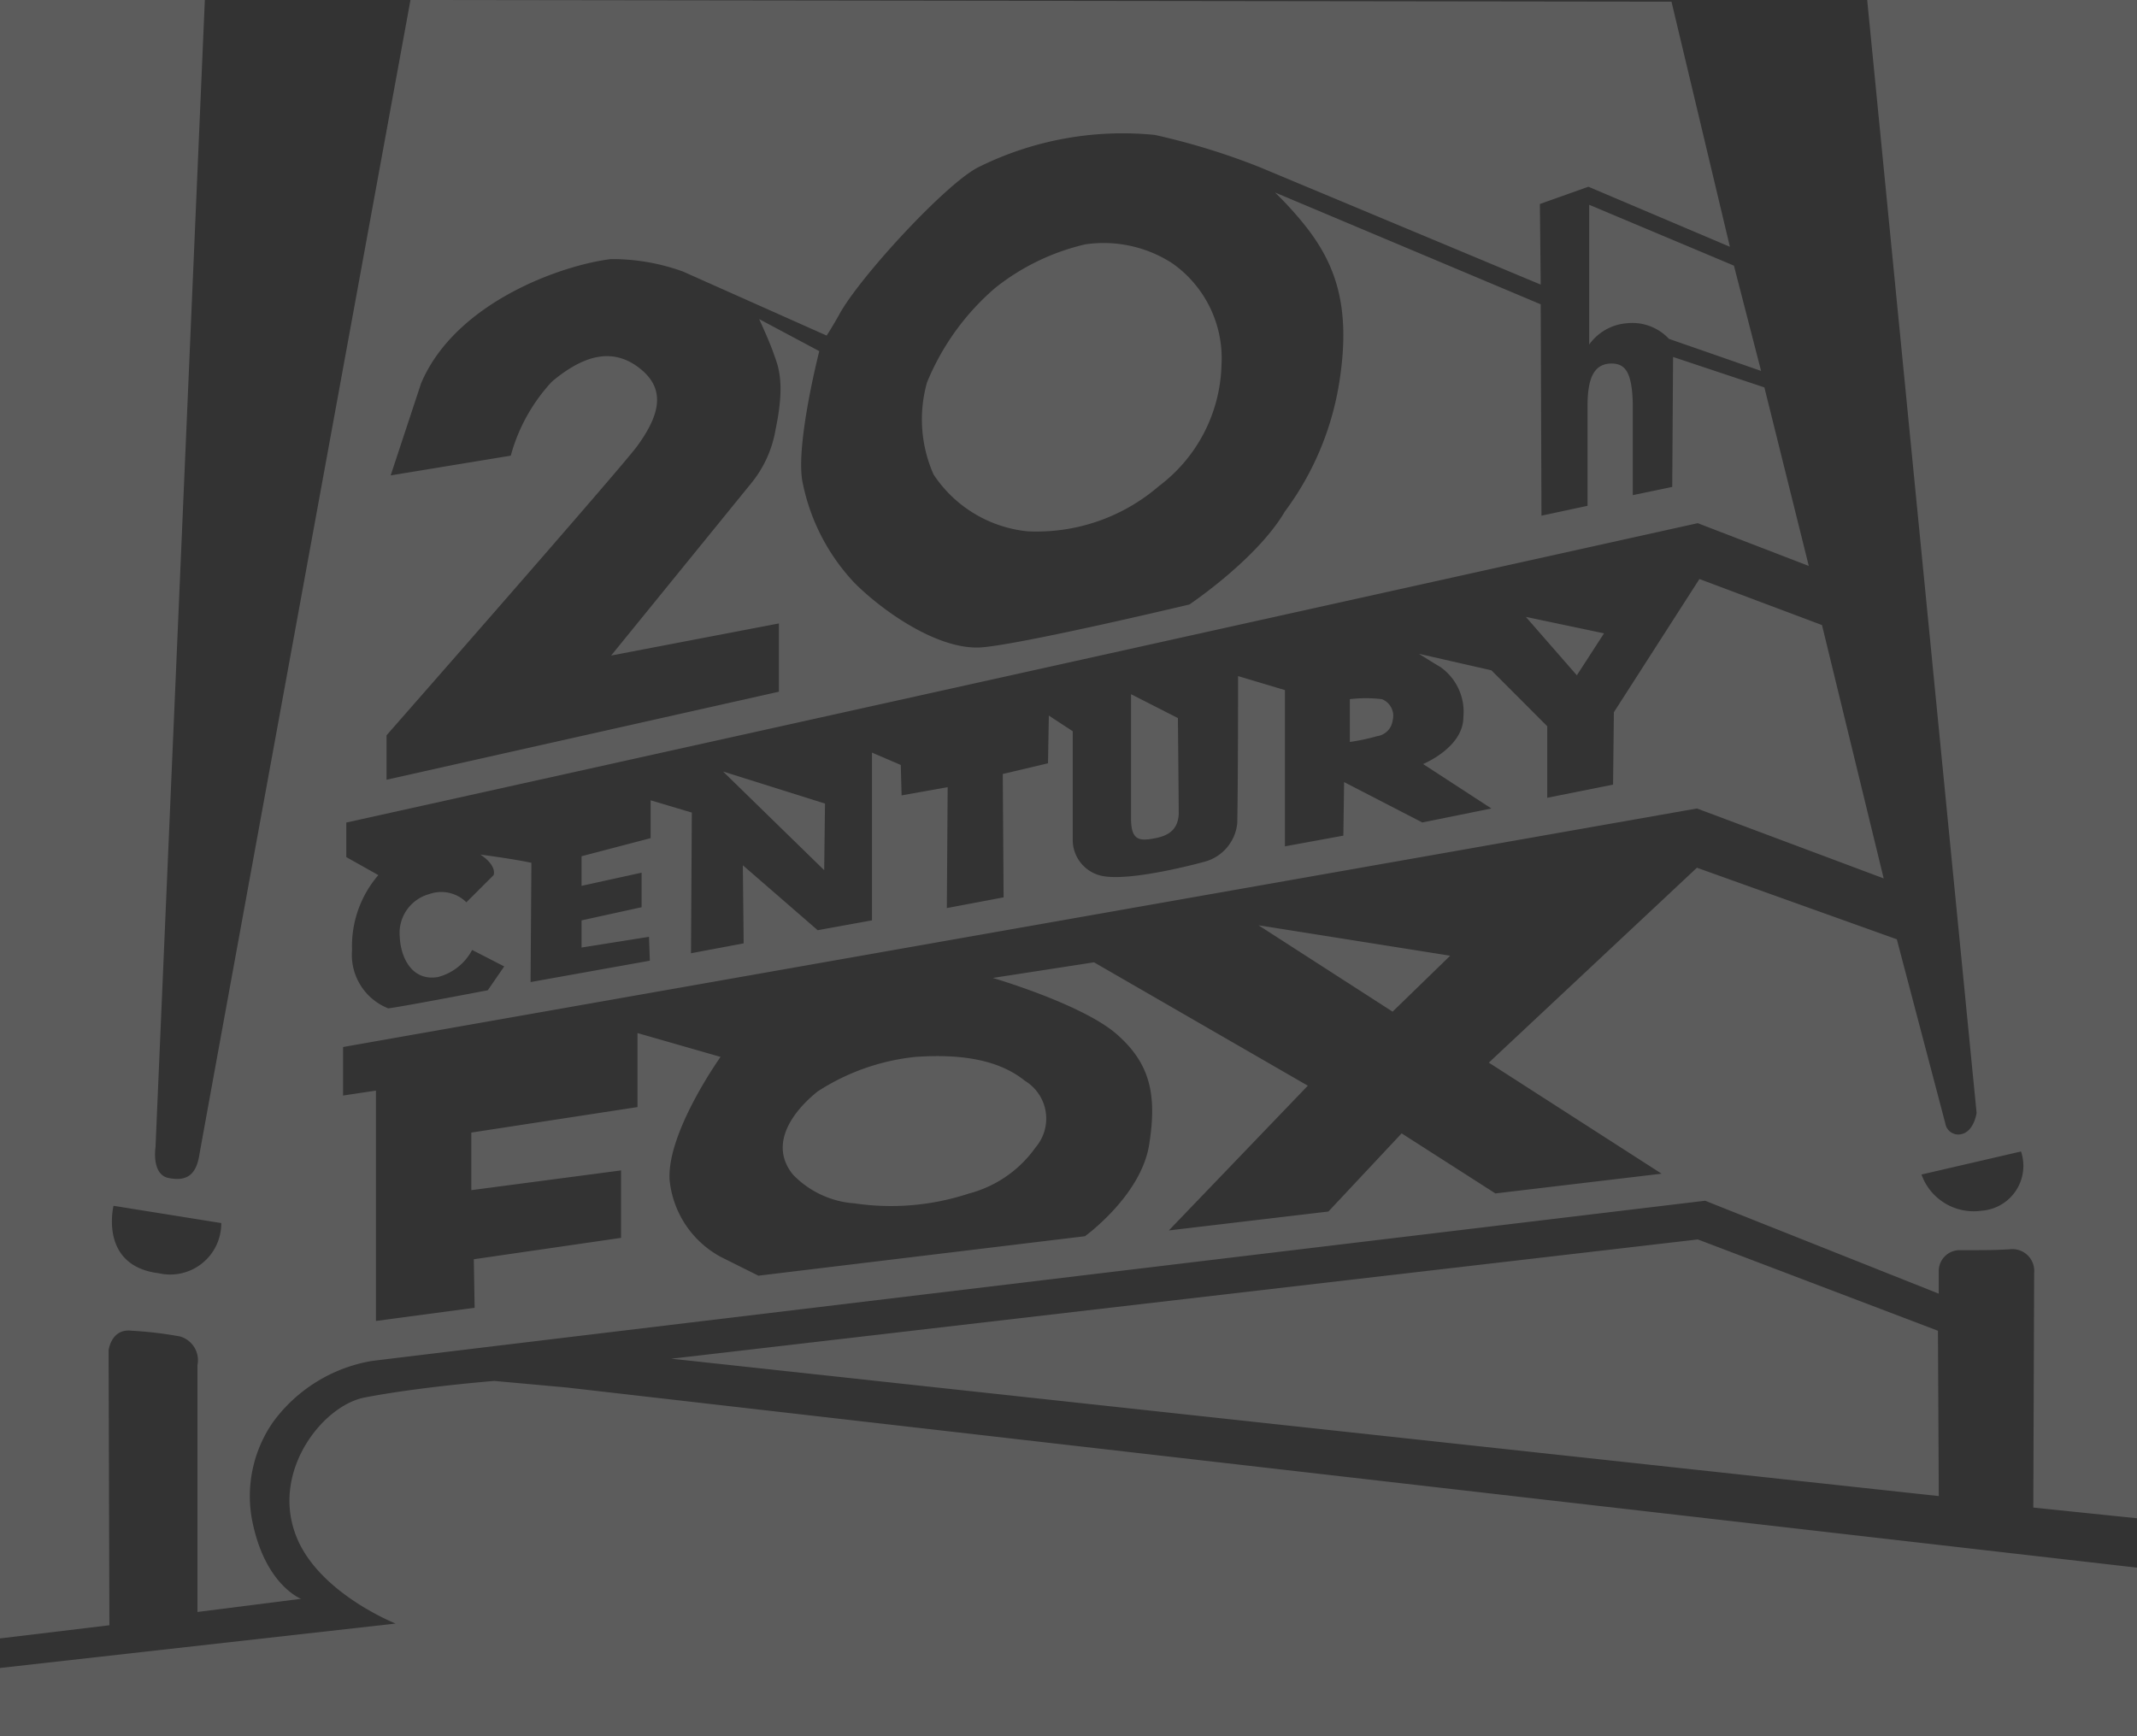 <svg xmlns="http://www.w3.org/2000/svg" width="108.279" height="87.981" viewBox="0 0 108.279 87.981">
  <rect x="0" y="0" width="108.279" height="87.981" fill="#333333" stroke="none"/>
  <g id="_20th-century-fox" data-name="20th-century-fox" opacity="0.2">
    <path id="Path_518" data-name="Path 518" d="M57.849,41.712a6.406,6.406,0,0,1,4.376.958,5.881,5.881,0,0,1,2.5,5.168,7.927,7.927,0,0,1-3.168,6.126,9.477,9.477,0,0,1-6.668,2.292,6.487,6.487,0,0,1-4.751-2.876,6.885,6.885,0,0,1-.333-4.668,12.609,12.609,0,0,1,3.459-4.793,11.5,11.5,0,0,1,4.584-2.209Zm-55.015,75.6v-3.459l20.047-2.251s-4.126-1.626-5.126-4.668c-1.083-3.209,1.5-6.418,3.584-6.792,2.834-.543,6.543-.834,6.543-.834l3.668.333,79.563,9.128v8.544Zm34.009-19.13,52.014-6.044,12.17,4.627.042,8.377-64.225-6.96Z" transform="translate(-2.834 -29.334)" fill="#fff"/>
    <path id="Path_519" data-name="Path 519" d="M111.113,20.37H97.442l5.543,56.389s-.124.958-.791,1.084a.665.665,0,0,1-.792-.542l-2.459-9.336L88.815,64.339,78.271,74.216l8.753,5.627-8.419,1L73.853,77.8l-3.71,3.96-8.085.958L69.1,75.384,58.266,69.132l-5.127.792s4.418,1.292,6.21,2.792c1.751,1.5,2.125,3.084,1.709,5.668s-3.251,4.627-3.251,4.627l-16.546,2-1.917-.958a4.986,4.986,0,0,1-2.584-3.918c-.125-2.418,2.584-6.21,2.584-6.21l-4.209-1.208v3.75l-8.419,1.292v2.918l7.585-1v3.418l-7.46,1.083.042,2.46-5,.667V75.632l-1.667.25V73.424l68.6-12.087,9.462,3.543L95.152,52.043l-6.21-2.334L84.607,56.46l-.041,3.668-3.335.667V57.169L78.4,54.335,74.73,53.5s.792.5,1.084.667a2.779,2.779,0,0,1,1.167,2.542c0,1.542-2.041,2.376-2.041,2.376L78.4,61.337l-3.5.708L70.938,60,70.9,62.713l-2.959.542V55.338l-2.375-.709s0,5.46-.042,7.461a2.253,2.253,0,0,1-1.709,1.959s-3.917,1.084-5.293.667a1.864,1.864,0,0,1-1.334-1.75V57.422l-1.211-.792-.042,2.417-2.292.542.042,6.251-2.876.543.042-6.127-2.334.417-.042-1.542-1.459-.626v8.5l-2.751.5-3.793-3.292.042,3.959-2.668.5.042-7.127L35.8,60.923v1.917l-3.5.917v1.5l3.043-.667V66.34l-3.043.667v1.376l3.418-.543.042,1.21-6.043,1.083.042-6.043s-.708-.167-2.584-.417c.875.583.667,1.042.667,1.042L26.465,66.09a1.811,1.811,0,0,0-1.876-.417,2.044,2.044,0,0,0-1.5,2.167c.042,1,.583,2.251,1.917,2.042a2.727,2.727,0,0,0,1.75-1.376l1.626.834-.833,1.208s-4.334.833-5.043.917a2.916,2.916,0,0,1-1.834-2.959,5.509,5.509,0,0,1,1.333-3.793L20.38,63.8v-1.75l68.476-15.17,5.627,2.167L92.233,40l-4.627-1.542-.042,6.585-2,.417V40.792c-.043-1.625-.417-1.959-1-2-1-.042-1.292.792-1.292,2.167V46l-2.334.5L80.9,35.79,67.435,30.122a17.669,17.669,0,0,1,1.417,1.542c1.666,2.042,2.459,4.251,1.834,8.127a14.839,14.839,0,0,1-2.751,6.5C66.518,48.71,63.1,51,63.1,51s-8.21,1.959-10.461,2.167c-2.209.208-5.085-1.834-6.5-3.251a10.365,10.365,0,0,1-2.626-5.043c-.417-1.834.833-6.71.833-6.71L41.3,36.539s.542,1.167.75,1.792c.208.583.583,1.417.083,3.793a5.815,5.815,0,0,1-1.25,2.75L33.8,53.587l8.5-1.626V55.42l-19.88,4.46V57.629s12-13.67,12.712-14.67c1.083-1.5,1.5-2.834.125-3.918-1.417-1.125-2.918-.625-4.459.667a8.964,8.964,0,0,0-2.084,3.751l-6.085,1,1.542-4.668c1.75-4.126,7.169-6,9.628-6.293a10.6,10.6,0,0,1,3.626.625l7.294,3.251s.25-.375.625-1.042c1-1.876,5.46-6.71,7.085-7.5a16.42,16.42,0,0,1,8.919-1.625,35.051,35.051,0,0,1,5.293,1.625L80.9,34.791l-.042-4.084,2.459-.875,7.169,3.043-2.959-12.42L23.632,20.37s-10.5,57.348-10.711,58.6c-.167.917-.625,1.292-1.583,1.083-.833-.208-.625-1.542-.625-1.542l2.5-58.141H2.834v83.021l5.543-.667L8.336,88.8s.125-1.126,1.167-1a19.145,19.145,0,0,1,2.459.292,1.254,1.254,0,0,1,.876,1.459v12.5l5.251-.667s-1.875-.709-2.5-4.085a6.575,6.575,0,0,1,1.083-4.875,7.828,7.828,0,0,1,4.959-3.085c.876-.124,67.6-8.126,67.6-8.126l11.836,4.709V84.8a1.061,1.061,0,0,1,1.084-1.083c1.542,0,1.667,0,2.5-.042a1.105,1.105,0,0,1,1.25,1.208l-.042,11.878,5.252.542V20.37h0ZM10.878,84.887c-3.043-.375-2.292-3.417-2.292-3.417l5.459.875A2.588,2.588,0,0,1,10.878,84.887Zm92.357-3.168a2.808,2.808,0,0,1-3.042-1.834l5.043-1.168A2.279,2.279,0,0,1,103.236,81.719Zm-23.76-42.8-1.708.417V36.791l-2.085.5V47.873l2.085-.625V41.459c.667-.208,1.708-.542,1.708-.542v-2Z" transform="translate(-2.834 -20.37)" fill="#fff"/>
    <path id="Path_520" data-name="Path 520" d="M86.806,63.1l2.375,1.208s.042,4.252.042,4.876c-.042.626-.333,1.042-1.167,1.208s-1.25.125-1.25-1Zm11.086.251a6.811,6.811,0,0,1,1.626,0,.908.908,0,0,1,.542,1.084.921.921,0,0,1-.791.792,10.409,10.409,0,0,1-1.376.292V63.349Zm8.919-4.168,3.96.834-1.376,2.125ZM66.133,67.016,71.3,68.642l-.041,3.376Zm4.793,16.213a11.2,11.2,0,0,1,4.959-1.751c2.375-.166,4.251.167,5.543,1.21a2.24,2.24,0,0,1,.542,3.375A6,6,0,0,1,78.595,88.4a12.611,12.611,0,0,1-5.793.5,4.8,4.8,0,0,1-3.126-1.458C68.425,85.9,69.676,84.229,70.926,83.229Zm22.34-8.419,9.71,1.542-2.918,2.834L93.266,74.81ZM118.73,46.719l-1.376-5.335L110.019,38.3v7.085a2.588,2.588,0,0,1,1.917-1.083,2.542,2.542,0,0,1,2.126.792Z" transform="translate(-29.498 -27.923)" fill="#fff"/>
  </g>
</svg>
